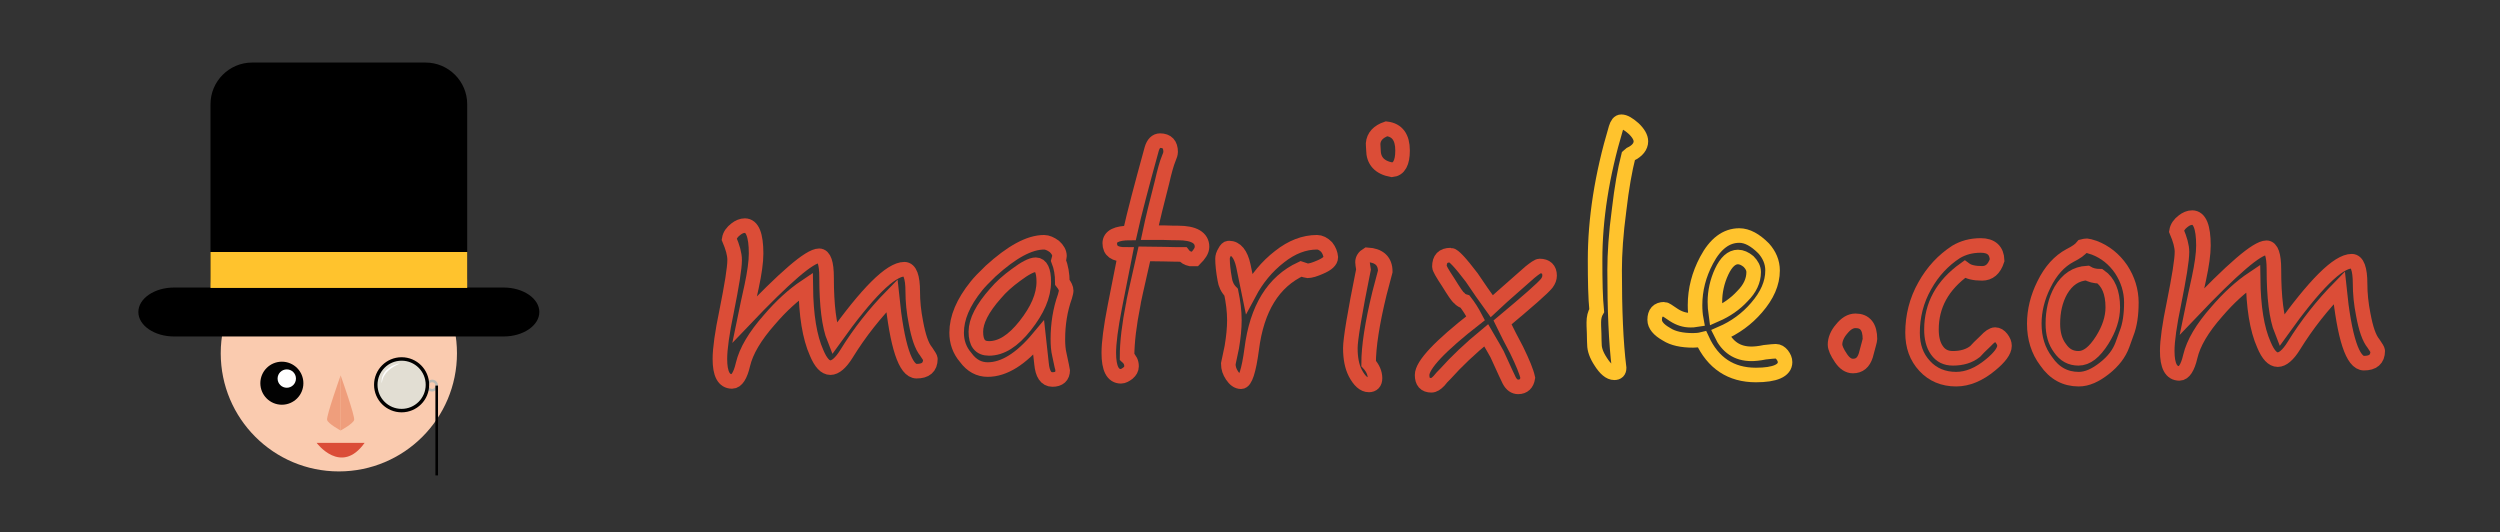 <?xml version="1.0" encoding="UTF-8" standalone="no"?>
<svg width="4808px" height="1024px" viewBox="0 0 4808 1024" version="1.1" xmlns="http://www.w3.org/2000/svg" xmlns:xlink="http://www.w3.org/1999/xlink">
    <rect x="0" y="0" width="4808" height="1024" fill="#333333" stroke="none"/>
    <!-- Generator: Sketch 40.3 (33839) - http://www.bohemiancoding.com/sketch -->
    <title>1024</title>
    <desc>Created with Sketch.</desc>
    <defs></defs>
    <g id="Page-1" stroke="none" stroke-width="1" fill="none" fill-rule="evenodd">
        <g id="1024">
            <g id="g26" transform="translate(651.5, 517) scale(1, -1) translate(-651.5, -517) translate(265, 119)">
                <g id="g32" transform="translate(158.644, 8.098)" fill="#FACBAF">
                    <path d="M455.195,227.43 C455.195,101.971 353.492,0.269 228.032,0.269 C102.579,0.269 0.876,101.971 0.876,227.43 C0.876,352.888 102.579,454.584 228.032,454.584 C353.492,454.584 455.195,352.888 455.195,227.43" id="path34"></path>
                </g>
                <g id="g36" transform="translate(0.686, 267.891)" fill="#000000">
                    <path d="M702.966,0 L69.018,0 C31.282,0 0.402,21.175 0.402,47.066 C0.402,72.95 31.282,94.126 69.018,94.126 L189.135,94.126 L702.966,94.126 C740.709,94.126 771.582,72.95 771.582,47.066 C771.582,21.175 740.709,0 702.966,0" id="path38"></path>
                </g>
                <g id="g40" transform="translate(139.316, 301.003)" fill="#000000">
                    <path d="M414.178,0 L80.55,0 C36.525,0 0.516,36.008 0.516,80.033 L0.516,413.658 C0.516,457.676 36.525,493.691 80.55,493.691 L414.178,493.691 C458.197,493.691 494.212,457.676 494.212,413.658 L494.212,80.033 C494.212,36.008 458.197,0 414.178,0" id="path42"></path>
                </g>
                <polygon id="path44" fill="#FFC32D" points="633.525 361.236 139.83 361.236 139.83 430.364 633.525 430.364"></polygon>
                <g id="g46" transform="translate(556.871, 164.111)" stroke="#BCBAB3" stroke-width="5">
                    <path d="M18.008,9.339 C18.008,4.417 14.013,0.422 9.091,0.422 C4.163,0.422 0.174,4.417 0.174,9.339 C0.174,14.268 4.163,18.263 9.091,18.263 C14.013,18.263 18.008,14.268 18.008,9.339 L18.008,9.339 Z" id="path48"></path>
                </g>
                <g id="g50" transform="translate(457.001, 124.626)" fill="#E2DED3">
                    <path d="M100.042,50.355 C100.042,22.931 77.806,0.695 50.375,0.695 C22.943,0.695 0.7,22.931 0.7,50.355 C0.7,77.787 22.943,100.023 50.375,100.023 C77.806,100.023 100.042,77.787 100.042,50.355" id="path52"></path>
                </g>
                <g id="g54" transform="translate(457.001, 124.626)" stroke="#000000" stroke-width="6.667">
                    <path d="M100.042,50.355 C100.042,22.931 77.806,0.695 50.375,0.695 C22.943,0.695 0.7,22.931 0.7,50.355 C0.7,77.787 22.943,100.023 50.375,100.023 C77.806,100.023 100.042,77.787 100.042,50.355 L100.042,50.355 Z" id="path56"></path>
                </g>
                <g id="g58" transform="translate(574.88, 0.045)" stroke="#000000" stroke-width="5" fill="#E2DED3">
                    <path d="M0,173.405 L0,0.654" id="path60"></path>
                </g>
                <g id="g62" transform="translate(468.69, 177.225)" fill="#FFFFFF">
                    <path d="M36.017,39.017 C27.38,35.262 19.283,30.713 12.674,24.531 C9.352,21.463 6.705,17.814 4.51,13.886 C2.236,9.938 1.302,5.429 0.282,0.794 C-0.085,5.469 0.228,10.445 2.176,14.953 C3.977,19.475 6.851,23.59 10.379,26.945 C13.968,30.24 18.016,32.967 22.385,34.955 C26.733,36.936 31.295,38.476 36.017,39.017" id="path64"></path>
                </g>
                <g id="g66" transform="translate(343.992, 34.882)" fill="#DB4D37">
                    <path d="M0,28.347 C0,28.347 47.007,-34.932 92.206,28.347 L0,28.347 Z" id="path68"></path>
                </g>
                <g id="g70" transform="translate(363.417, 86.357)" fill="#EF9E7C">
                    <path d="M26.678,106.711 C26.678,106.711 -1.247,28.325 0.654,21.022 C2.561,13.732 26.678,0.714 26.678,0.714 L26.678,106.711 Z" id="path72"></path>
                </g>
                <g id="g74" transform="translate(390.095, 86.357)" fill="#EF9E7C">
                    <path d="M0,106.711 C0,106.711 27.925,28.325 26.018,21.022 C24.117,13.732 0,0.714 0,0.714 L0,106.711 Z" id="path76"></path>
                </g>
                <g id="g78" transform="translate(234.763, 136.33)" fill="#020202">
                    <path d="M83.703,41.686 C83.703,18.83 65.176,0.302 42.313,0.302 C19.456,0.302 0.928,18.83 0.928,41.686 C0.928,64.549 19.456,83.076 42.313,83.076 C65.176,83.076 83.703,64.549 83.703,41.686" id="path80"></path>
                </g>
                <g id="g82" transform="translate(268.169, 168.931)" fill="#FFFFFF">
                    <path d="M36.017,18.008 C36.017,8.251 28.107,0.348 18.356,0.348 C8.599,0.348 0.689,8.251 0.689,18.008 C0.689,27.766 8.599,35.669 18.356,35.669 C28.107,35.669 36.017,27.766 36.017,18.008" id="path84"></path>
                </g>
            </g>
            <g id="Group" transform="translate(1384, 234)" stroke-width="28">
                <g id="Group-2" transform="translate(1594.5, 255.5) scale(1, -1) translate(-1594.5, -255.5) ">
                    <path d="M405.288,54.576 C405.288,57.042 402.207,61.389 397.278,68.758 C388.653,79.271 382.492,97.738 377.563,124.283 C373.25,145.833 371.402,165.595 371.402,184.062 C371.402,212.426 365.857,227.255 355.383,227.255 C328.891,227.255 283.915,182.243 220.456,93.453 C210.598,118.117 205.669,157.548 205.669,211.84 C205.669,238.94 200.74,253.122 191.499,253.122 C173.016,253.122 125.575,211.84 47.946,130.418 C52.259,151.413 56.572,172.347 61.5,193.959 C67.045,219.825 70.126,241.437 70.126,257.438 C70.126,293.201 62.733,311.082 48.562,311.082 C42.401,311.082 36.856,308.616 31.311,304.331 C23.918,298.75 19.605,292.615 18.373,285.185 C25.15,269.153 28.847,256.205 28.847,245.137 C28.847,229.074 23.302,195.778 13.444,146.45 C4.819,105.168 0.506,74.338 0.506,54.576 C0.506,26.212 7.899,11.445 23.918,11.445 C32.543,11.445 39.937,22.513 44.866,44.094 C51.027,69.991 67.662,98.355 96.002,130.418 C118.182,156.346 141.594,177.896 165.622,193.959 C166.239,139.05 173.016,96.505 186.57,66.291 C194.579,47.207 203.205,37.928 213.063,37.928 C222.304,37.928 232.778,46.56 243.868,64.442 C269.744,106.401 299.317,143.367 331.355,176.047 C341.213,79.271 357.231,31.145 378.795,31.145 C396.046,31.145 405.288,38.544 405.288,54.576 L405.288,54.576 Z" id="path116" stroke="#DB4D37"></path>
                    <path d="M666.517,185.958 C666.517,190.275 664.052,195.793 659.123,201.99 C659.123,217.405 656.659,231.556 651.73,243.919 C652.962,248.235 653.579,251.318 653.579,252.551 C653.579,259.334 649.882,265.5 643.721,271.049 C636.944,275.982 630.166,279.065 624.005,279.065 C595.665,279.065 561.779,260.567 521.116,223.571 C508.177,211.208 498.936,201.373 494.007,195.207 C468.131,163.144 455.808,133.547 455.808,105.184 C455.808,87.302 461.353,71.27 473.059,57.705 C484.765,41.643 498.936,34.274 515.571,34.274 C546.992,34.274 579.646,54.622 613.532,95.318 C615.996,72.473 617.844,55.855 619.077,45.342 C620.925,25.642 627.702,15.16 640.024,15.16 C652.962,15.16 659.74,21.326 659.74,33.041 C659.74,34.274 657.275,43.523 653.579,61.991 C651.114,71.887 650.498,82.369 650.498,92.821 C650.498,121.184 654.811,148.962 664.052,174.86 C665.285,179.792 666.517,183.492 666.517,185.958 L666.517,185.958 Z M623.389,203.223 C623.389,176.093 611.067,148.346 587.655,118.718 C564.243,89.121 541.447,74.939 518.035,74.939 C500.784,74.939 492.775,85.452 492.775,107.002 C492.775,127.381 505.097,152.014 530.973,181.026 C540.831,192.741 553.769,204.456 569.788,216.141 C587.039,229.09 599.977,235.903 607.987,235.903 C617.844,235.903 623.389,224.804 623.389,203.223 L623.389,203.223 Z" id="path120" stroke="#DB4D37"></path>
                    <path d="M927.73,270.439 C927.73,287.704 912.328,296.953 881.522,296.953 C876.594,296.953 867.352,296.953 852.565,297.57 L827.305,297.57 C832.85,324.083 840.859,356.147 850.717,394.376 C855.646,415.957 859.959,431.372 863.655,440.005 C866.12,445.554 867.352,449.87 867.352,452.953 C867.352,467.135 860.575,474.534 847.02,474.534 C839.627,474.534 834.082,468.985 831.002,458.503 C811.286,386.977 797.116,333.332 789.106,296.953 C763.23,296.953 750.292,290.17 750.292,277.222 C750.292,262.423 760.149,255.641 779.865,255.641 L760.149,155.751 C752.14,115.055 748.443,85.458 748.443,66.344 C748.443,36.747 755.837,21.332 771.856,21.332 C776.168,21.332 780.481,23.798 785.41,27.498 C789.723,31.197 792.187,35.514 792.187,40.446 C792.187,48.462 789.106,53.981 783.562,58.945 C783.562,87.925 787.874,121.221 795.268,158.834 C795.268,161.886 802.661,194.597 816.831,256.874 C820.528,256.874 832.85,256.257 853.182,256.257 C872.897,255.641 885.219,255.641 891.38,255.641 C895.077,250.708 900.006,248.241 905.551,247.008 L914.176,247.008 C922.802,255.641 927.73,263.04 927.73,270.439 L927.73,270.439 Z" id="path124" stroke="#DB4D37"></path>
                    <path d="M1175.405,250.104 C1174.789,256.917 1172.325,263.669 1167.396,269.866 C1161.235,276.032 1155.074,279.084 1148.913,279.084 C1124.268,279.084 1100.24,269.866 1076.828,251.337 C1052.184,232.253 1033.085,208.791 1018.298,181.075 C1015.834,193.376 1012.137,210.672 1007.208,234.072 C1002.279,256.27 993.038,267.985 979.483,267.985 C976.403,267.985 973.938,265.519 971.474,260.617 C968.393,255.684 967.161,251.337 967.161,247.668 C967.161,237.802 968.393,224.206 971.474,207.558 C972.706,198.956 976.403,190.324 983.796,182.894 C987.493,165.012 989.957,147.131 989.957,129.249 C989.957,113.249 988.109,95.953 985.028,77.455 C981.948,62.04 979.483,51.588 978.251,45.392 C978.251,36.759 980.716,29.977 985.644,22.577 C990.573,15.209 996.118,10.862 1002.895,10.862 C1010.905,10.862 1017.682,31.857 1023.227,73.17 C1033.085,152.064 1065.122,203.242 1118.107,227.906 C1125.5,225.439 1129.197,224.206 1130.429,224.206 C1136.59,224.206 1144.6,226.673 1155.69,231.605 C1168.628,237.155 1175.405,243.321 1175.405,250.104 L1175.405,250.104 Z" id="path128" stroke="#DB4D37"></path>
                    <path d="M1313.413,455.417 C1313.413,481.314 1302.939,494.879 1282.608,497.346 C1266.589,491.796 1257.963,482.547 1256.731,468.951 C1256.731,464.666 1257.347,460.966 1257.347,457.266 C1257.347,435.685 1269.053,422.706 1293.081,418.42 C1306.636,419.654 1313.413,431.986 1313.413,455.417 L1313.413,455.417 Z M1280.143,222.958 C1280.143,242.689 1268.437,253.788 1245.641,255.021 C1239.48,251.321 1236.4,246.388 1236.4,240.839 C1236.4,238.958 1237.016,234.056 1238.248,226.657 C1220.997,141.566 1212.988,91.621 1212.988,75.59 C1212.988,55.858 1216.068,40.443 1222.229,28.111 C1230.239,12.696 1238.864,4.68 1248.722,4.68 C1256.115,4.68 1260.428,8.997 1260.428,17.629 C1260.428,27.495 1256.115,37.33 1248.106,45.993 C1248.106,78.056 1254.883,123.068 1269.053,181.029 C1273.366,197.06 1277.063,210.626 1280.143,222.958 L1280.143,222.958 Z" id="path132" stroke="#DB4D37"></path>
                    <path d="M1596.196,214.896 C1596.196,227.228 1589.419,233.424 1577.097,233.424 C1574.017,233.424 1567.855,229.077 1558.614,221.709 C1512.406,180.982 1487.762,159.401 1484.681,156.349 C1471.743,174.231 1458.805,192.698 1446.483,211.227 C1424.919,239.59 1411.365,254.358 1405.82,254.358 C1391.033,254.358 1384.256,246.959 1384.256,232.191 C1384.256,229.077 1389.801,219.243 1400.891,202.594 C1411.981,184.713 1418.758,174.231 1422.454,171.764 C1425.535,168.034 1429.232,166.215 1433.544,164.982 C1440.322,156.349 1447.099,145.867 1453.876,132.918 C1384.872,79.274 1350.986,42.894 1350.986,23.78 C1350.986,10.831 1356.531,4.018 1368.853,4.018 C1373.782,4.018 1378.095,7.131 1383.024,12.064 C1386.72,16.966 1391.033,21.313 1395.962,26.246 C1416.909,49.677 1442.786,74.31 1474.207,100.208 C1485.297,81.093 1492.691,68.792 1495.155,63.859 C1509.325,32.381 1517.335,15.733 1518.567,13.267 C1522.88,5.251 1528.425,0.965 1535.818,0.965 C1546.292,0.965 1552.453,7.131 1554.301,18.199 C1551.837,29.915 1544.443,47.796 1532.737,71.844 C1523.496,89.14 1514.254,106.99 1505.629,124.872 C1554.301,165.567 1582.642,190.231 1590.651,200.128 C1594.348,205.061 1596.196,209.994 1596.196,214.896 L1596.196,214.896 Z" id="path136" stroke="#DB4D37"></path>
                    <path d="M1771.777,473.249 C1771.777,480.648 1766.849,489.311 1757.607,497.944 C1747.749,506.545 1740.356,510.892 1734.195,510.892 C1729.266,510.892 1726.186,506.545 1723.721,498.529 C1696.612,407.889 1683.674,323.445 1683.674,245.137 C1683.674,205.058 1684.29,172.347 1686.755,147.683 C1683.058,141.517 1681.21,134.118 1681.21,124.869 C1681.21,122.402 1681.21,115.619 1681.826,103.935 C1681.826,91.572 1682.442,84.789 1682.442,82.323 C1682.442,73.105 1686.139,61.975 1694.764,49.026 C1703.39,35.492 1712.015,28.093 1720.641,28.093 C1726.802,28.093 1729.882,31.145 1729.882,37.311 C1723.721,86.639 1721.257,149.533 1721.257,225.375 C1721.257,256.821 1723.721,295.667 1729.882,341.327 C1734.811,383.872 1740.972,418.402 1747.749,444.885 L1752.062,448.585 C1765,454.751 1771.777,463.414 1771.777,473.249 L1771.777,473.249 Z" id="path152" stroke="#FFC32D"></path>
                    <path d="M2049.025,48.472 C2049.025,53.404 2047.177,57.751 2043.48,62.653 C2039.784,67 2036.087,69.467 2031.158,69.467 C2028.078,69.467 2021.3,68.819 2010.211,67.586 C1998.505,65.12 1989.879,64.534 1984.334,64.534 C1957.225,64.534 1938.126,77.452 1925.804,103.349 C1952.913,115.065 1975.709,131.713 1994.192,153.294 C2014.523,176.725 2024.997,200.156 2024.997,224.851 C2024.997,240.851 2018.836,255.033 2007.746,267.396 C1991.727,283.397 1976.325,292.029 1960.922,292.029 C1935.662,292.029 1914.714,275.998 1898.079,244.551 C1883.293,216.804 1875.899,187.854 1875.899,158.258 C1875.899,149.008 1876.515,139.729 1878.364,129.894 C1874.667,129.246 1870.354,129.246 1866.658,129.246 C1856.184,129.246 1845.71,132.36 1835.236,139.112 C1824.763,146.542 1818.602,150.242 1816.753,150.242 C1804.431,150.242 1798.27,143.428 1798.27,129.894 C1798.27,119.997 1805.663,110.779 1821.066,102.116 C1833.388,94.1 1850.639,90.4 1872.203,90.4 C1878.364,90.4 1884.525,91.017 1889.454,92.25 C1910.401,46.622 1944.903,23.807 1992.96,23.807 C2029.926,23.807 2049.025,32.44 2049.025,48.472 L2049.025,48.472 Z M1988.647,221.737 C1988.647,205.088 1981.254,189.673 1967.083,175.492 C1952.913,160.077 1935.662,148.361 1915.946,139.729 C1914.714,148.361 1914.098,157.024 1914.098,164.424 C1914.098,184.124 1918.411,203.855 1927.036,222.384 C1935.662,240.851 1946.136,250.748 1958.458,250.748 C1965.235,250.748 1972.012,247.634 1978.789,242.085 C1984.95,235.919 1988.647,229.136 1988.647,221.737 L1988.647,221.737 Z" id="path156" stroke="#FFC32D"></path>
                    <path d="M2212.287,92.858 C2212.287,116.289 2203.046,128.004 2184.562,128.004 C2174.705,128.004 2166.079,122.455 2158.07,112.589 C2149.444,102.723 2145.132,92.241 2145.132,82.375 C2145.132,76.209 2148.828,67.577 2156.838,55.862 C2163.615,45.996 2171.008,41.063 2179.634,41.063 C2191.956,41.063 2199.965,47.846 2204.278,61.411 C2209.207,79.909 2212.287,90.391 2212.287,92.858 L2212.287,92.858 Z" id="path172" stroke="#DB4D37"></path>
                    <path d="M2471.049,79.918 C2471.049,84.851 2469.2,89.167 2465.504,94.1 C2461.807,99.033 2457.494,101.499 2453.182,101.499 C2448.253,101.499 2442.092,97.214 2434.698,89.167 C2424.841,79.918 2418.064,73.136 2414.367,68.85 C2403.277,60.187 2389.107,55.902 2371.856,55.902 C2358.301,55.902 2348.444,60.804 2341.05,71.317 C2333.657,81.799 2330.577,95.333 2330.577,111.396 C2330.577,157.641 2351.524,196.456 2394.652,227.286 C2402.045,221.768 2413.135,219.301 2427.921,219.301 C2441.476,219.301 2451.333,227.286 2456.878,244.551 C2456.262,263.049 2445.788,272.946 2425.457,272.946 C2406.974,272.946 2391.571,268.598 2378.017,260.583 C2353.372,244.551 2333.041,223.001 2317.638,195.223 C2301.62,166.859 2294.226,136.646 2294.226,105.199 C2294.226,79.302 2301.62,58.337 2317.638,41.072 C2333.041,24.424 2353.372,15.792 2378.017,15.792 C2400.197,15.792 2422.376,25.071 2444.556,43.539 C2461.807,57.721 2471.049,70.083 2471.049,79.918 L2471.049,79.918 Z" id="path176" stroke="#DB4D37"></path>
                    <path d="M2715.024,163.153 C2715.024,185.968 2708.247,207.549 2695.308,227.28 C2681.754,247.011 2664.503,260.576 2643.555,268.592 C2636.162,271.059 2631.233,272.292 2630.001,272.292 C2626.921,272.292 2623.84,271.706 2621.376,271.059 C2616.447,264.893 2608.437,259.343 2597.347,253.794 C2576.4,242.695 2559.765,224.197 2546.827,197.683 C2534.505,173.019 2528.344,147.738 2528.344,122.458 C2528.344,94.711 2535.737,70.663 2551.139,50.315 C2567.158,26.884 2588.106,15.785 2613.982,15.785 C2630.001,15.785 2646.02,23.185 2663.271,36.75 C2680.522,50.315 2691.612,65.114 2697.773,81.762 C2701.469,91.628 2703.934,99.027 2705.782,103.96 C2711.943,119.375 2715.024,139.106 2715.024,163.153 L2715.024,163.153 Z M2679.29,153.904 C2679.29,133.556 2672.512,112.592 2658.958,91.011 C2644.172,67.58 2629.385,55.895 2613.366,55.895 C2598.58,55.895 2586.874,62.031 2577.632,75.596 C2568.39,87.959 2564.078,103.374 2564.078,122.458 C2564.078,146.505 2569.007,168.086 2579.48,186.584 C2591.802,207.549 2608.437,218.648 2630.001,219.881 C2636.162,216.181 2644.788,213.715 2654.645,213.715 C2670.664,202.616 2679.29,182.885 2679.29,153.904 L2679.29,153.904 Z" id="path180" stroke="#DB4D37"></path>
                    <path d="M3188.806,69.991 C3188.806,72.457 3185.726,76.804 3180.797,84.173 C3172.171,94.686 3166.01,113.153 3161.082,139.698 C3156.769,161.248 3154.921,181.01 3154.921,199.477 C3154.921,227.841 3149.376,242.67 3138.902,242.67 C3112.409,242.67 3067.433,197.658 3003.974,108.868 C2994.117,133.532 2989.188,172.963 2989.188,227.255 C2989.188,254.355 2984.259,268.537 2975.017,268.537 C2956.534,268.537 2909.094,227.255 2831.465,145.833 C2835.777,166.828 2840.09,187.762 2845.019,209.374 C2850.564,235.24 2853.645,256.852 2853.645,272.853 C2853.645,308.616 2846.251,326.497 2832.081,326.497 C2825.92,326.497 2820.375,324.031 2814.83,319.746 C2807.437,314.165 2803.124,308.03 2801.892,300.6 C2808.669,284.568 2812.365,271.62 2812.365,260.552 C2812.365,244.489 2806.82,211.193 2796.963,161.865 C2788.337,120.583 2784.025,89.753 2784.025,69.991 C2784.025,41.627 2791.418,26.86 2807.437,26.86 C2816.062,26.86 2823.455,37.928 2828.384,59.509 C2834.545,85.406 2851.18,113.77 2879.521,145.833 C2901.701,171.761 2925.113,193.311 2949.141,209.374 C2949.757,154.465 2956.534,111.92 2970.089,81.706 C2978.098,62.623 2986.724,53.343 2996.581,53.343 C3005.823,53.343 3016.297,61.975 3027.387,79.857 C3053.263,121.816 3082.836,158.782 3114.874,191.462 C3124.731,94.686 3140.75,46.56 3162.314,46.56 C3179.565,46.56 3188.806,53.959 3188.806,69.991 L3188.806,69.991 Z" id="path184" stroke="#DB4D37"></path>
                </g>
            </g>
        </g>
    </g>
</svg>